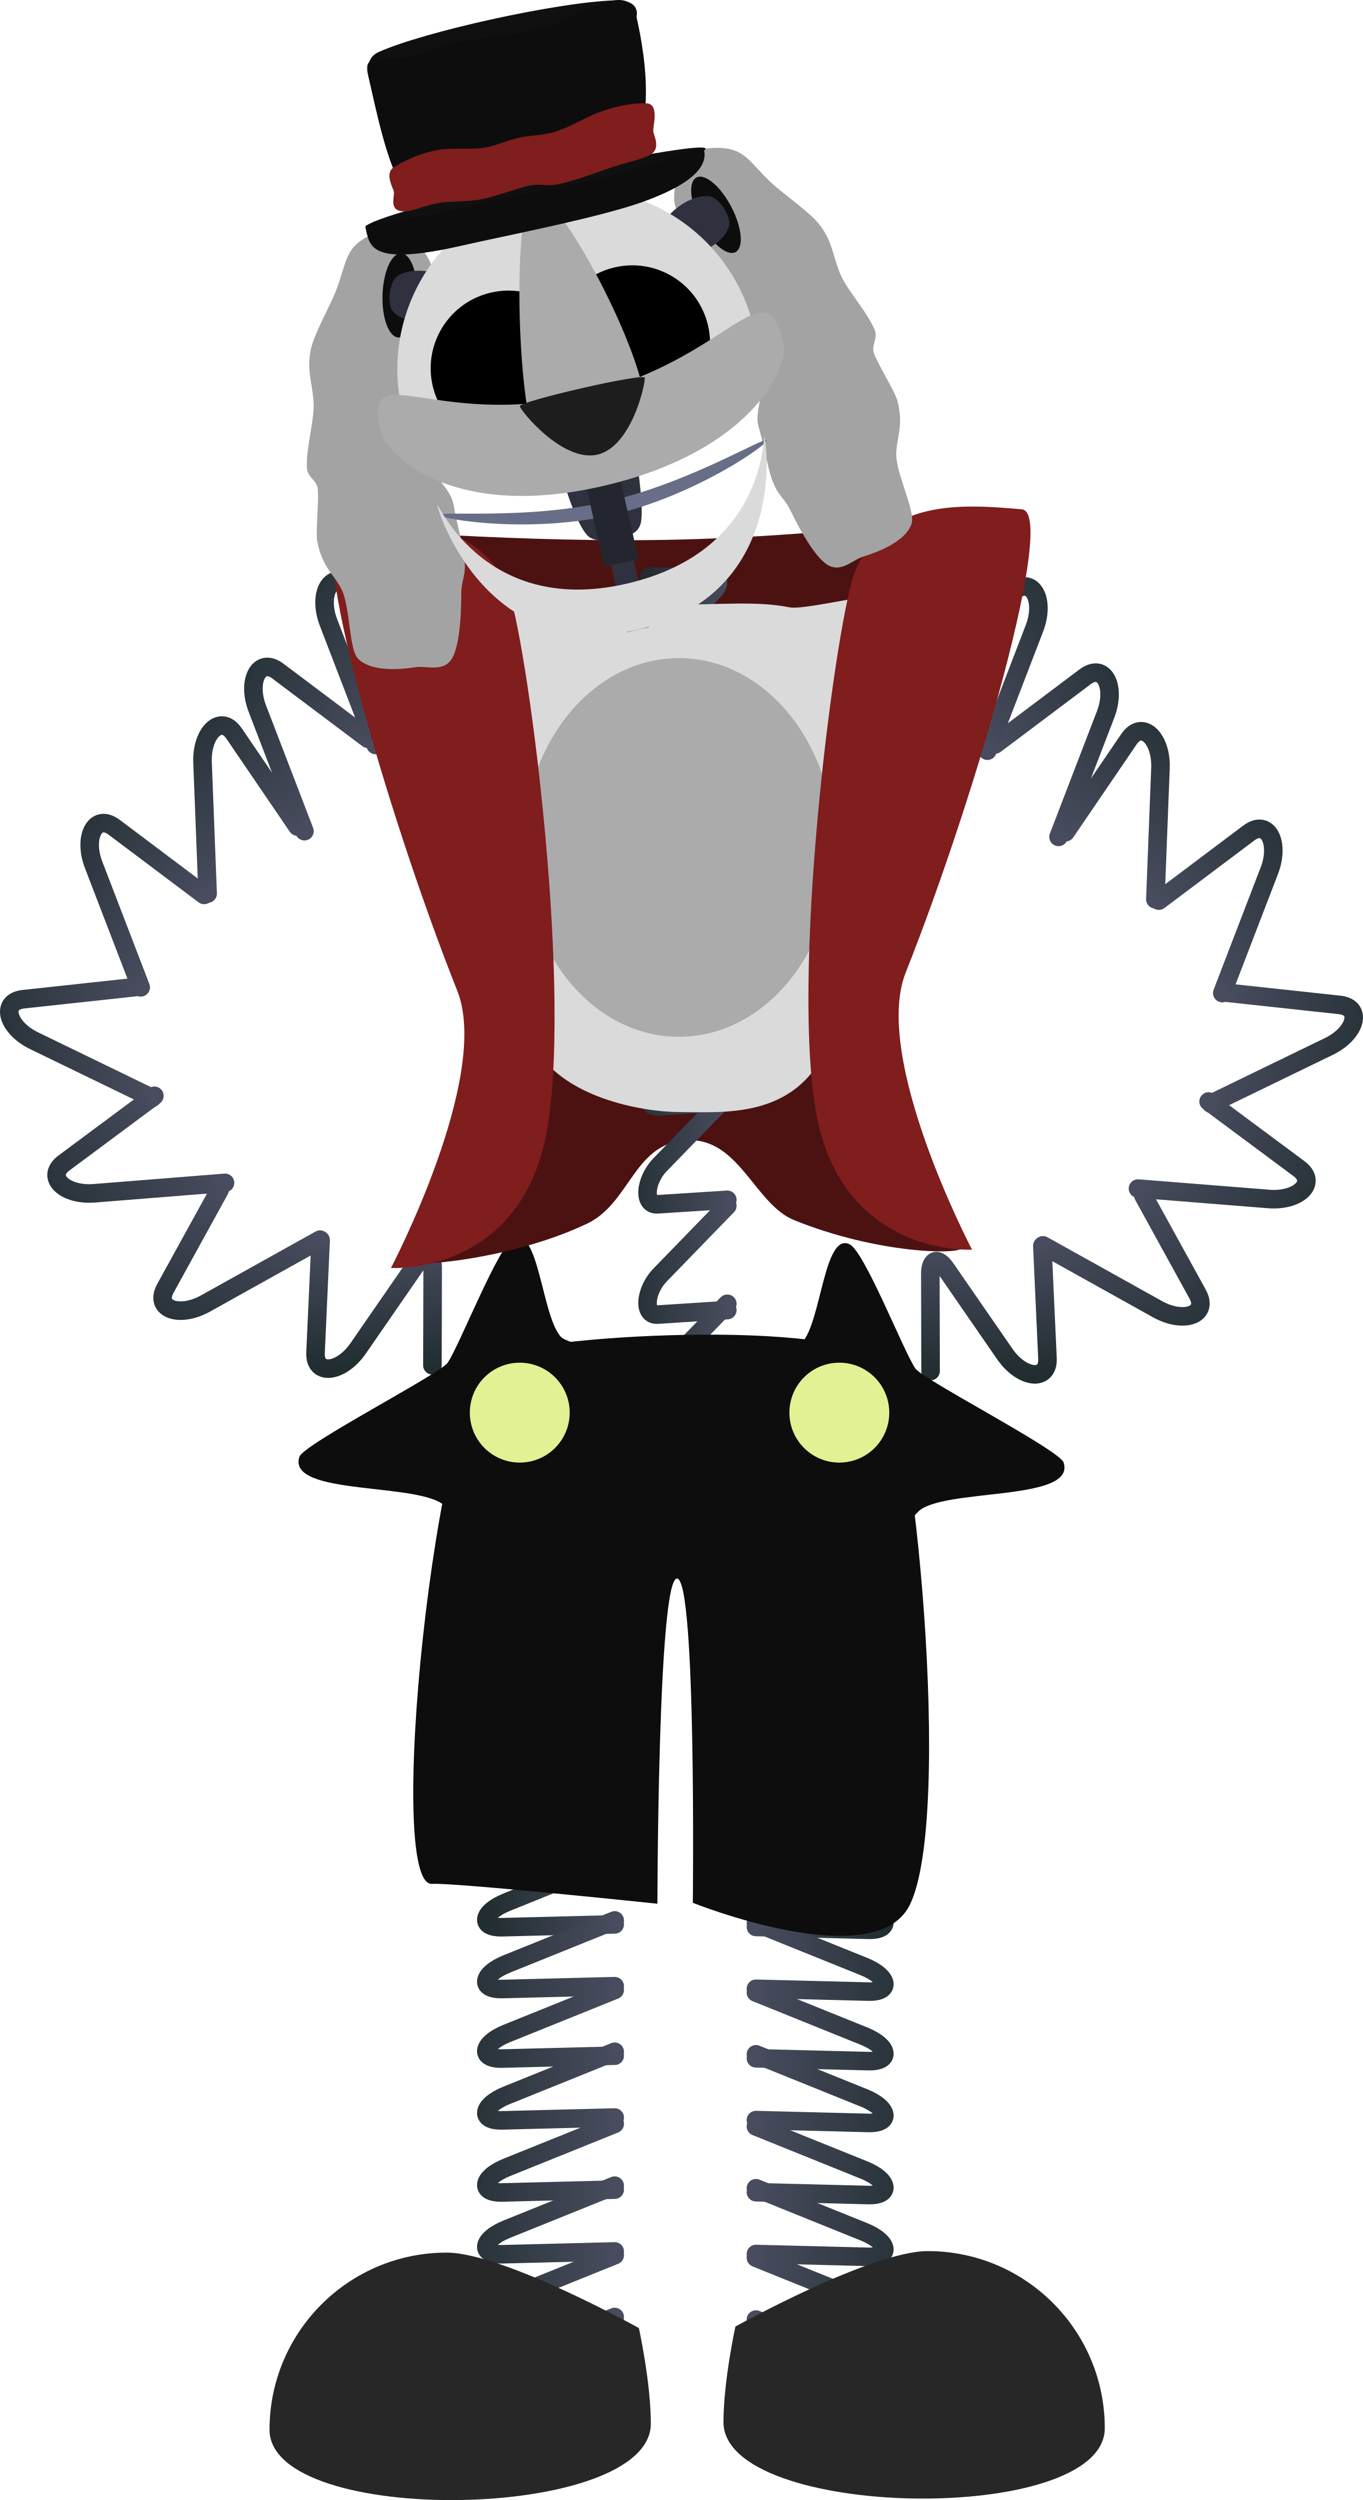 <svg version="1.1" xmlns="http://www.w3.org/2000/svg" xmlns:xlink="http://www.w3.org/1999/xlink" width="238.752" height="437.794" viewBox="0,0,238.752,437.794"><defs><linearGradient x1="468.056" y1="183.99" x2="467.999" y2="206.484" gradientUnits="userSpaceOnUse" id="color-1"><stop offset="0" stop-color="#484c5e"/><stop offset="1" stop-color="#212d30"/></linearGradient><linearGradient x1="449.177" y1="179.226" x2="435.645" y2="206.522" gradientUnits="userSpaceOnUse" id="color-2"><stop offset="0" stop-color="#484c5e"/><stop offset="1" stop-color="#212d30"/></linearGradient><linearGradient x1="435.315" y1="165.802" x2="411.658" y2="185" gradientUnits="userSpaceOnUse" id="color-3"><stop offset="0" stop-color="#484c5e"/><stop offset="1" stop-color="#212d30"/></linearGradient><linearGradient x1="427.565" y1="148.714" x2="397.444" y2="153.285" gradientUnits="userSpaceOnUse" id="color-4"><stop offset="0" stop-color="#484c5e"/><stop offset="1" stop-color="#212d30"/></linearGradient><linearGradient x1="433.072" y1="131.064" x2="407.952" y2="113.825" gradientUnits="userSpaceOnUse" id="color-5"><stop offset="0" stop-color="#484c5e"/><stop offset="1" stop-color="#212d30"/></linearGradient><linearGradient x1="447.261" y1="117.016" x2="429.04" y2="92.599" gradientUnits="userSpaceOnUse" id="color-6"><stop offset="0" stop-color="#484c5e"/><stop offset="1" stop-color="#212d30"/></linearGradient><linearGradient x1="461.753" y1="103.715" x2="436.634" y2="86.476" gradientUnits="userSpaceOnUse" id="color-7"><stop offset="0" stop-color="#484c5e"/><stop offset="1" stop-color="#212d30"/></linearGradient><linearGradient x1="474.216" y1="88.623" x2="449.097" y2="71.384" gradientUnits="userSpaceOnUse" id="color-8"><stop offset="0" stop-color="#484c5e"/><stop offset="1" stop-color="#212d30"/></linearGradient><linearGradient x1="575.694" y1="184.99" x2="575.75" y2="207.484" gradientUnits="userSpaceOnUse" id="color-9"><stop offset="0" stop-color="#484c5e"/><stop offset="1" stop-color="#212d30"/></linearGradient><linearGradient x1="594.572" y1="180.226" x2="608.104" y2="207.522" gradientUnits="userSpaceOnUse" id="color-10"><stop offset="0" stop-color="#484c5e"/><stop offset="1" stop-color="#212d30"/></linearGradient><linearGradient x1="608.434" y1="166.802" x2="632.091" y2="186" gradientUnits="userSpaceOnUse" id="color-11"><stop offset="0" stop-color="#484c5e"/><stop offset="1" stop-color="#212d30"/></linearGradient><linearGradient x1="616.184" y1="149.714" x2="646.305" y2="154.285" gradientUnits="userSpaceOnUse" id="color-12"><stop offset="0" stop-color="#484c5e"/><stop offset="1" stop-color="#212d30"/></linearGradient><linearGradient x1="610.677" y1="132.064" x2="635.797" y2="114.825" gradientUnits="userSpaceOnUse" id="color-13"><stop offset="0" stop-color="#484c5e"/><stop offset="1" stop-color="#212d30"/></linearGradient><linearGradient x1="596.489" y1="118.016" x2="614.71" y2="93.599" gradientUnits="userSpaceOnUse" id="color-14"><stop offset="0" stop-color="#484c5e"/><stop offset="1" stop-color="#212d30"/></linearGradient><linearGradient x1="581.996" y1="104.715" x2="607.116" y2="87.476" gradientUnits="userSpaceOnUse" id="color-15"><stop offset="0" stop-color="#484c5e"/><stop offset="1" stop-color="#212d30"/></linearGradient><linearGradient x1="569.533" y1="89.623" x2="594.653" y2="72.384" gradientUnits="userSpaceOnUse" id="color-16"><stop offset="0" stop-color="#484c5e"/><stop offset="1" stop-color="#212d30"/></linearGradient><linearGradient x1="510.175" y1="298.272" x2="487.681" y2="298.272" gradientUnits="userSpaceOnUse" id="color-17"><stop offset="0" stop-color="#484c5e"/><stop offset="1" stop-color="#212d30"/></linearGradient><linearGradient x1="510.175" y1="309.229" x2="479.709" y2="309.229" gradientUnits="userSpaceOnUse" id="color-18"><stop offset="0" stop-color="#484c5e"/><stop offset="1" stop-color="#212d30"/></linearGradient><linearGradient x1="510.175" y1="321.405" x2="479.709" y2="321.405" gradientUnits="userSpaceOnUse" id="color-19"><stop offset="0" stop-color="#484c5e"/><stop offset="1" stop-color="#212d30"/></linearGradient><linearGradient x1="510.175" y1="332.227" x2="479.709" y2="332.227" gradientUnits="userSpaceOnUse" id="color-20"><stop offset="0" stop-color="#484c5e"/><stop offset="1" stop-color="#212d30"/></linearGradient><linearGradient x1="510.175" y1="344.854" x2="479.709" y2="344.854" gradientUnits="userSpaceOnUse" id="color-21"><stop offset="0" stop-color="#484c5e"/><stop offset="1" stop-color="#212d30"/></linearGradient><linearGradient x1="510.175" y1="355.676" x2="479.709" y2="355.676" gradientUnits="userSpaceOnUse" id="color-22"><stop offset="0" stop-color="#484c5e"/><stop offset="1" stop-color="#212d30"/></linearGradient><linearGradient x1="510.175" y1="367.852" x2="479.709" y2="367.852" gradientUnits="userSpaceOnUse" id="color-23"><stop offset="0" stop-color="#484c5e"/><stop offset="1" stop-color="#212d30"/></linearGradient><linearGradient x1="510.175" y1="378.674" x2="479.709" y2="378.674" gradientUnits="userSpaceOnUse" id="color-24"><stop offset="0" stop-color="#484c5e"/><stop offset="1" stop-color="#212d30"/></linearGradient><linearGradient x1="534.914" y1="298.723" x2="557.407" y2="298.723" gradientUnits="userSpaceOnUse" id="color-25"><stop offset="0" stop-color="#484c5e"/><stop offset="1" stop-color="#212d30"/></linearGradient><linearGradient x1="534.914" y1="309.68" x2="565.38" y2="309.68" gradientUnits="userSpaceOnUse" id="color-26"><stop offset="0" stop-color="#484c5e"/><stop offset="1" stop-color="#212d30"/></linearGradient><linearGradient x1="534.914" y1="321.856" x2="565.38" y2="321.856" gradientUnits="userSpaceOnUse" id="color-27"><stop offset="0" stop-color="#484c5e"/><stop offset="1" stop-color="#212d30"/></linearGradient><linearGradient x1="534.914" y1="332.678" x2="565.38" y2="332.678" gradientUnits="userSpaceOnUse" id="color-28"><stop offset="0" stop-color="#484c5e"/><stop offset="1" stop-color="#212d30"/></linearGradient><linearGradient x1="534.914" y1="345.305" x2="565.38" y2="345.305" gradientUnits="userSpaceOnUse" id="color-29"><stop offset="0" stop-color="#484c5e"/><stop offset="1" stop-color="#212d30"/></linearGradient><linearGradient x1="534.914" y1="356.127" x2="565.38" y2="356.127" gradientUnits="userSpaceOnUse" id="color-30"><stop offset="0" stop-color="#484c5e"/><stop offset="1" stop-color="#212d30"/></linearGradient><linearGradient x1="534.914" y1="368.303" x2="565.38" y2="368.303" gradientUnits="userSpaceOnUse" id="color-31"><stop offset="0" stop-color="#484c5e"/><stop offset="1" stop-color="#212d30"/></linearGradient><linearGradient x1="534.914" y1="379.125" x2="565.38" y2="379.125" gradientUnits="userSpaceOnUse" id="color-32"><stop offset="0" stop-color="#484c5e"/><stop offset="1" stop-color="#212d30"/></linearGradient><linearGradient x1="470.975" y1="185.27" x2="571.003" y2="185.27" gradientUnits="userSpaceOnUse" id="color-33"><stop offset="0" stop-color="#484c5e"/><stop offset="1" stop-color="#212d30"/></linearGradient><linearGradient x1="461.373" y1="56.779" x2="580.605" y2="56.779" gradientUnits="userSpaceOnUse" id="color-34"><stop offset="0" stop-color="#484c5e"/><stop offset="1" stop-color="#212d30"/></linearGradient><linearGradient x1="529.899" y1="77.326" x2="515.928" y2="77.326" gradientUnits="userSpaceOnUse" id="color-35"><stop offset="0" stop-color="#484c5e"/><stop offset="1" stop-color="#212d30"/></linearGradient><linearGradient x1="529.899" y1="94.705" x2="510.976" y2="94.705" gradientUnits="userSpaceOnUse" id="color-36"><stop offset="0" stop-color="#484c5e"/><stop offset="1" stop-color="#212d30"/></linearGradient><linearGradient x1="529.899" y1="114.017" x2="510.976" y2="114.017" gradientUnits="userSpaceOnUse" id="color-37"><stop offset="0" stop-color="#484c5e"/><stop offset="1" stop-color="#212d30"/></linearGradient><linearGradient x1="529.899" y1="131.183" x2="510.976" y2="131.183" gradientUnits="userSpaceOnUse" id="color-38"><stop offset="0" stop-color="#484c5e"/><stop offset="1" stop-color="#212d30"/></linearGradient><linearGradient x1="529.899" y1="151.209" x2="510.976" y2="151.209" gradientUnits="userSpaceOnUse" id="color-39"><stop offset="0" stop-color="#484c5e"/><stop offset="1" stop-color="#212d30"/></linearGradient><linearGradient x1="529.899" y1="168.375" x2="510.976" y2="168.375" gradientUnits="userSpaceOnUse" id="color-40"><stop offset="0" stop-color="#484c5e"/><stop offset="1" stop-color="#212d30"/></linearGradient><linearGradient x1="529.899" y1="187.687" x2="510.976" y2="187.687" gradientUnits="userSpaceOnUse" id="color-41"><stop offset="0" stop-color="#484c5e"/><stop offset="1" stop-color="#212d30"/></linearGradient><linearGradient x1="529.899" y1="204.853" x2="510.976" y2="204.853" gradientUnits="userSpaceOnUse" id="color-42"><stop offset="0" stop-color="#484c5e"/><stop offset="1" stop-color="#212d30"/></linearGradient><linearGradient x1="494.198" y1="115.201" x2="548.633" y2="115.201" gradientUnits="userSpaceOnUse" id="color-43"><stop offset="0" stop-color="#484c5e"/><stop offset="1" stop-color="#212d30"/></linearGradient><linearGradient x1="572.766" y1="93.801" x2="539.524" y2="93.801" gradientUnits="userSpaceOnUse" id="color-44"><stop offset="0" stop-color="#484c5e"/><stop offset="1" stop-color="#212d30"/></linearGradient><linearGradient x1="470.983" y1="97.007" x2="504.225" y2="97.007" gradientUnits="userSpaceOnUse" id="color-45"><stop offset="0" stop-color="#484c5e"/><stop offset="1" stop-color="#212d30"/></linearGradient><linearGradient x1="520.185" y1="201.881" x2="520.185" y2="276.095" gradientUnits="userSpaceOnUse" id="color-46"><stop offset="0" stop-color="#484c5e"/><stop offset="1" stop-color="#212d30"/></linearGradient><linearGradient x1="493.543" y1="205.424" x2="493.543" y2="222.917" gradientUnits="userSpaceOnUse" id="color-47"><stop offset="0" stop-color="#484c5e"/><stop offset="1" stop-color="#212d30"/></linearGradient><linearGradient x1="549.522" y1="205.424" x2="549.522" y2="222.917" gradientUnits="userSpaceOnUse" id="color-48"><stop offset="0" stop-color="#484c5e"/><stop offset="1" stop-color="#212d30"/></linearGradient><linearGradient x1="533.998" y1="392.003" x2="596.02" y2="392.003" gradientUnits="userSpaceOnUse" id="color-49"><stop offset="0" stop-color="#484c5e"/><stop offset="1" stop-color="#212d30"/></linearGradient><linearGradient x1="511.733" y1="392.268" x2="449.711" y2="392.268" gradientUnits="userSpaceOnUse" id="color-50"><stop offset="0" stop-color="#484c5e"/><stop offset="1" stop-color="#212d30"/></linearGradient></defs><g transform="translate(-402.499,33.198)"><g stroke-miterlimit="10"><g><path d="M478.243,205.882c0,0 0.033,-13.156 0.043,-17.096c0.005,-2.081 -1.094,-3.17 -2.699,-0.848c-3.034,4.39 -7.85,11.359 -10.346,14.971c-2.98,4.313 -7.659,4.87 -7.471,0.739c0.254,-5.581 0.895,-19.682 0.895,-19.682" fill="none" stroke="url(#color-1)" stroke-width="3.25" stroke-linecap="round"/><path d="M458.559,183.877c0,0 -14.198,7.911 -20.062,11.178c-4.579,2.552 -9.023,0.984 -7.029,-2.638c2.694,-4.894 9.501,-17.26 9.501,-17.26" fill="none" stroke="url(#color-2)" stroke-width="3.25" stroke-linecap="round"/><path d="M441.913,173.933c0,0 -16.202,1.291 -22.894,1.824c-5.226,0.416 -8.615,-2.857 -5.295,-5.322c4.485,-3.331 15.818,-11.747 15.818,-11.747" fill="none" stroke="url(#color-3)" stroke-width="3.25" stroke-linecap="round"/><path d="M429.136,159.066c0,0 -14.624,-7.093 -20.664,-10.022c-4.717,-2.288 -5.981,-6.827 -1.87,-7.271c5.554,-0.6 19.588,-2.118 19.588,-2.118" fill="none" stroke="url(#color-4)" stroke-width="3.25" stroke-linecap="round"/><path d="M427.147,139.697c0,0 -5.834,-15.17 -8.243,-21.436c-1.882,-4.893 0.296,-9.071 3.601,-6.588c4.466,3.356 15.751,11.835 15.751,11.835" fill="none" stroke="url(#color-5)" stroke-width="3.25" stroke-linecap="round"/><path d="M438.869,123.279c0,0 -0.632,-16.241 -0.893,-22.949c-0.204,-5.238 3.205,-8.491 5.533,-5.075c3.146,4.617 11.095,16.282 11.095,16.282" fill="none" stroke="url(#color-6)" stroke-width="3.25" stroke-linecap="round"/><path d="M455.828,112.349c0,0 -5.834,-15.17 -8.243,-21.436c-1.882,-4.893 0.296,-9.071 3.601,-6.588c4.466,3.356 15.751,11.835 15.751,11.835" fill="none" stroke="url(#color-7)" stroke-width="3.25" stroke-linecap="round"/><path d="M468.291,97.257c0,0 -5.834,-15.17 -8.243,-21.436c-1.882,-4.893 0.296,-9.071 3.601,-6.588c4.466,3.356 15.751,11.835 15.751,11.835" fill="none" stroke="url(#color-8)" stroke-width="3.25" stroke-linecap="round"/><path d="M513.208,247.153c-12.434,12.286 -27.342,-10.847 -32.705,-16.558c-4.062,-4.325 -27.806,-1.733 -25.562,-8.686c0.719,-2.228 24.626,-14.504 25.985,-16.494c2.08,-3.046 8.878,-20.477 11.517,-21.736c4.462,-2.129 4.958,13.647 8.328,17.236c1.583,1.685 14.842,2.888 13.917,13.195c-0.332,3.703 -2.192,-2.369 -6.582,1.761c-3.396,3.194 17.939,18.599 5.104,31.281z" fill="#0d0d0d" stroke="#000000" stroke-width="0" stroke-linecap="butt"/></g><g><path d="M585.085,184.967c0,0 0.641,14.101 0.895,19.682c0.188,4.13 -4.491,3.573 -7.471,-0.739c-2.496,-3.612 -7.312,-10.581 -10.346,-14.971c-1.605,-2.322 -2.704,-1.233 -2.699,0.848c0.01,3.94 0.043,17.096 0.043,17.096" fill="none" stroke="url(#color-9)" stroke-width="3.25" stroke-linecap="round"/><path d="M602.781,176.156c0,0 6.807,12.366 9.501,17.26c1.994,3.622 -2.449,5.19 -7.029,2.638c-5.865,-3.268 -20.062,-11.178 -20.062,-11.178" fill="none" stroke="url(#color-10)" stroke-width="3.25" stroke-linecap="round"/><path d="M614.207,159.688c0,0 11.332,8.416 15.818,11.747c3.319,2.465 -0.07,5.739 -5.295,5.322c-6.692,-0.533 -22.894,-1.824 -22.894,-1.824" fill="none" stroke="url(#color-11)" stroke-width="3.25" stroke-linecap="round"/><path d="M617.559,140.655c0,0 14.034,1.517 19.588,2.118c4.111,0.444 2.846,4.983 -1.87,7.271c-6.04,2.93 -20.664,10.022 -20.664,10.022" fill="none" stroke="url(#color-12)" stroke-width="3.25" stroke-linecap="round"/><path d="M605.493,124.509c0,0 11.285,-8.48 15.751,-11.835c3.305,-2.484 5.483,1.695 3.601,6.588c-2.41,6.266 -8.243,21.436 -8.243,21.436" fill="none" stroke="url(#color-13)" stroke-width="3.25" stroke-linecap="round"/><path d="M589.146,112.537c0,0 7.949,-11.665 11.095,-16.282c2.328,-3.417 5.737,-0.164 5.533,5.075c-0.261,6.708 -0.893,22.949 -0.893,22.949" fill="none" stroke="url(#color-14)" stroke-width="3.25" stroke-linecap="round"/><path d="M576.811,97.161c0,0 11.285,-8.48 15.751,-11.835c3.305,-2.484 5.483,1.695 3.601,6.588c-2.41,6.266 -8.243,21.436 -8.243,21.436" fill="none" stroke="url(#color-15)" stroke-width="3.25" stroke-linecap="round"/><path d="M564.348,82.069c0,0 11.285,-8.48 15.751,-11.835c3.305,-2.484 5.483,1.695 3.601,6.588c-2.41,6.266 -8.243,21.436 -8.243,21.436" fill="none" stroke="url(#color-16)" stroke-width="3.25" stroke-linecap="round"/><path d="M530.541,248.153c-12.836,-12.683 8.5,-28.087 5.104,-31.281c-4.39,-4.129 -6.25,1.942 -6.582,-1.761c-0.925,-10.307 12.334,-11.51 13.917,-13.195c3.37,-3.588 3.866,-19.365 8.328,-17.236c2.638,1.259 9.437,18.69 11.517,21.736c1.358,1.989 25.265,14.265 25.985,16.494c2.244,6.953 -21.5,4.361 -25.562,8.686c-5.363,5.71 -20.271,28.844 -32.705,16.558z" fill="#0d0d0d" stroke="#000000" stroke-width="0" stroke-linecap="butt"/></g><g fill="none" stroke-width="3.25" stroke-linecap="round"><path d="M510.175,303.782c0,0 -14.103,0.355 -19.684,0.496c-4.131,0.104 -3.562,-2.64 0.758,-4.382c3.618,-1.459 10.599,-4.274 14.997,-6.048c2.326,-0.938 1.24,-1.585 -0.841,-1.585c-3.94,0 -17.096,0 -17.096,0" stroke="url(#color-17)"/><path d="M510.175,314.604c0,0 -14.103,0.355 -19.684,0.496c-4.131,0.104 -3.562,-2.64 0.758,-4.382c5.532,-2.231 18.926,-7.633 18.926,-7.633" stroke="url(#color-18)"/><path d="M510.175,326.78c0,0 -14.103,0.355 -19.684,0.496c-4.131,0.104 -3.562,-2.64 0.758,-4.382c5.532,-2.231 18.926,-7.633 18.926,-7.633" stroke="url(#color-19)"/><path d="M510.175,337.603c0,0 -14.103,0.355 -19.684,0.496c-4.131,0.104 -3.562,-2.64 0.758,-4.382c5.532,-2.231 18.926,-7.633 18.926,-7.633" stroke="url(#color-20)"/><path d="M510.175,350.229c0,0 -14.103,0.355 -19.684,0.496c-4.131,0.104 -3.562,-2.64 0.758,-4.382c5.532,-2.231 18.926,-7.633 18.926,-7.633" stroke="url(#color-21)"/><path d="M510.175,361.051c0,0 -14.103,0.355 -19.684,0.496c-4.131,0.104 -3.562,-2.64 0.758,-4.382c5.532,-2.231 18.926,-7.633 18.926,-7.633" stroke="url(#color-22)"/><path d="M510.175,373.227c0,0 -14.103,0.355 -19.684,0.496c-4.131,0.104 -3.562,-2.64 0.758,-4.382c5.532,-2.231 18.926,-7.633 18.926,-7.633" stroke="url(#color-23)"/><path d="M510.175,384.05c0,0 -14.103,0.355 -19.684,0.496c-4.131,0.104 -3.562,-2.64 0.758,-4.382c5.532,-2.231 18.926,-7.633 18.926,-7.633" stroke="url(#color-24)"/></g><g fill="none" stroke-width="3.25" stroke-linecap="round"><path d="M556.78,292.714c0,0 -13.156,0 -17.096,0c-2.081,0 -3.168,0.647 -0.841,1.585c4.397,1.773 11.378,4.589 14.997,6.048c4.32,1.742 4.889,4.486 0.758,4.382c-5.581,-0.141 -19.684,-0.496 -19.684,-0.496" stroke="url(#color-25)"/><path d="M534.914,303.537c0,0 13.394,5.401 18.926,7.633c4.32,1.742 4.889,4.486 0.758,4.382c-5.581,-0.141 -19.684,-0.496 -19.684,-0.496" stroke="url(#color-26)"/><path d="M534.914,315.712c0,0 13.394,5.401 18.926,7.633c4.32,1.742 4.889,4.486 0.758,4.382c-5.581,-0.141 -19.684,-0.496 -19.684,-0.496" stroke="url(#color-27)"/><path d="M534.914,326.535c0,0 13.394,5.401 18.926,7.633c4.32,1.742 4.889,4.486 0.758,4.382c-5.581,-0.141 -19.684,-0.496 -19.684,-0.496" stroke="url(#color-28)"/><path d="M534.914,339.161c0,0 13.394,5.401 18.926,7.633c4.32,1.742 4.889,4.486 0.758,4.382c-5.581,-0.141 -19.684,-0.496 -19.684,-0.496" stroke="url(#color-29)"/><path d="M534.914,349.984c0,0 13.394,5.401 18.926,7.633c4.32,1.742 4.889,4.486 0.758,4.382c-5.581,-0.141 -19.684,-0.496 -19.684,-0.496" stroke="url(#color-30)"/><path d="M534.914,362.159c0,0 13.394,5.401 18.926,7.633c4.32,1.742 4.889,4.486 0.758,4.382c-5.581,-0.141 -19.684,-0.496 -19.684,-0.496" stroke="url(#color-31)"/><path d="M534.914,372.982c0,0 13.394,5.401 18.926,7.633c4.32,1.742 4.889,4.486 0.758,4.382c-5.581,-0.141 -19.684,-0.496 -19.684,-0.496" stroke="url(#color-32)"/></g><path d="M571.003,185.27c0,1.287 -14.591,1.181 -29.391,-4.806c-6.796,-2.749 -9.531,-13.999 -18.223,-13.999c-9.851,0 -10.286,10.939 -18.094,14.632c-14.084,6.661 -32.32,7.783 -32.32,6.574c0,-1.878 20.391,-64.418 48.013,-64.418c27.622,0 50.014,60.139 50.014,62.017z" fill="#4c1212" stroke="url(#color-33)" stroke-width="0" stroke-linecap="butt"/><path d="M580.605,56.779c0,1.381 -23.89,22.106 -56.816,22.106c-32.925,0 -59.816,-17.724 -59.816,-19.105c0,-0.682 29.226,2.243 58.011,1.493c29.522,-0.768 58.622,-5.194 58.622,-4.494z" fill="#4c1212" stroke="url(#color-34)" stroke-width="0" stroke-linecap="butt"/><g fill="none" stroke-width="3.25" stroke-linecap="round"><path d="M529.899,86.065c0,0 -8.759,0.564 -12.226,0.787c-2.566,0.165 -2.212,-4.187 0.471,-6.951c2.247,-2.314 6.583,-6.78 9.314,-9.593c1.445,-1.488 0.77,-2.514 -0.523,-2.514c-2.447,0 -10.618,0 -10.618,0" stroke="url(#color-35)"/><path d="M529.899,103.231c0,0 -8.759,0.564 -12.226,0.787c-2.566,0.165 -2.212,-4.187 0.471,-6.951c3.436,-3.539 11.755,-12.106 11.755,-12.106" stroke="url(#color-36)"/><path d="M529.899,122.543c0,0 -8.759,0.564 -12.226,0.787c-2.566,0.165 -2.212,-4.187 0.471,-6.951c3.436,-3.539 11.755,-12.106 11.755,-12.106" stroke="url(#color-37)"/><path d="M529.899,139.708c0,0 -8.759,0.564 -12.226,0.787c-2.566,0.165 -2.212,-4.187 0.471,-6.951c3.436,-3.539 11.755,-12.106 11.755,-12.106" stroke="url(#color-38)"/><path d="M529.899,159.735c0,0 -8.759,0.564 -12.226,0.787c-2.566,0.165 -2.212,-4.187 0.471,-6.951c3.436,-3.539 11.755,-12.106 11.755,-12.106" stroke="url(#color-39)"/><path d="M529.899,176.901c0,0 -8.759,0.564 -12.226,0.787c-2.566,0.165 -2.212,-4.187 0.471,-6.951c3.436,-3.539 11.755,-12.106 11.755,-12.106" stroke="url(#color-40)"/><path d="M529.899,196.213c0,0 -8.759,0.564 -12.226,0.787c-2.566,0.165 -2.212,-4.187 0.471,-6.951c3.436,-3.539 11.755,-12.106 11.755,-12.106" stroke="url(#color-41)"/><path d="M529.899,213.379c0,0 -8.759,0.564 -12.226,0.787c-2.566,0.165 -2.212,-4.187 0.471,-6.951c3.436,-3.539 11.755,-12.106 11.755,-12.106" stroke="url(#color-42)"/></g><path d="M491.83,92.257c0,-6.463 -14.08,-19.282 -12.419,-22.282c2.094,-3.781 20.363,3.09 24.426,2.549c4.952,-0.659 11.089,0.152 17.735,0.152c6.952,0 13.703,-0.646 19.177,0.469c3.27,0.666 20.289,-4.242 22.42,-1.806c2.731,3.121 -9.867,14.319 -9.867,22.268c0,13.198 0.634,42.384 -6.014,56.804c-5.712,12.389 -18.126,11.121 -25.717,11.121c-6.379,0 -20.968,-2.427 -25.812,-12.119c-7.628,-15.263 -3.93,-42.149 -3.93,-57.157z" fill="#dadada" stroke="#000000" stroke-width="0" stroke-linecap="butt"/><path d="M494.198,115.201c0,-18.31 12.186,-33.153 27.217,-33.153c15.032,0 27.217,14.843 27.217,33.153c0,18.31 -12.186,33.153 -27.217,33.153c-15.032,0 -27.217,-14.843 -27.217,-33.153z" fill="#ababab" stroke="url(#color-43)" stroke-width="0" stroke-linecap="butt"/><path d="M545.269,160.578c-4.142,-26.389 3.867,-86.449 7.086,-93.902c5.395,-12.488 18.578,-11.627 29.137,-10.689c6.195,0.55 -7.813,49.565 -20.346,81.122c-5.966,15.02 11.62,48.524 11.62,48.524c0,0 -23.349,1.375 -27.497,-25.055z" fill="#801d1d" stroke="url(#color-44)" stroke-width="0" stroke-linecap="butt"/><path d="M470.983,188.839c0,0 17.586,-33.504 11.62,-48.524c-12.534,-31.556 -26.541,-80.571 -20.346,-81.122c10.559,-0.938 23.742,-1.8 29.137,10.689c3.22,7.453 11.228,67.512 7.087,93.902c-4.148,26.43 -27.497,25.055 -27.497,25.055z" fill="#801d1d" stroke="url(#color-45)" stroke-width="0" stroke-linecap="butt"/><path d="M488.539,204.71c5.98,-4.125 61.706,-7.241 68.513,0.834c5.442,6.457 12.493,79.359 4.801,94.845c-6.153,12.387 -37.994,-0.387 -37.994,-0.387c0,0 0.656,-56.774 -2.774,-56.776c-3.358,-0.002 -3.429,56.939 -3.429,56.939c0,0 -35.355,-3.715 -39.474,-3.476c-8.339,0.484 0.653,-85.286 10.356,-91.979z" fill="#0d0d0d" stroke="url(#color-46)" stroke-width="0" stroke-linecap="butt"/><path d="M484.796,214.17c0,-4.831 3.916,-8.747 8.747,-8.747c4.831,0 8.747,3.916 8.747,8.747c0,4.831 -3.916,8.747 -8.747,8.747c-4.831,0 -8.747,-3.916 -8.747,-8.747z" fill="#e1f194" stroke="url(#color-47)" stroke-width="0" stroke-linecap="butt"/><path d="M540.775,214.17c0,-4.831 3.916,-8.747 8.747,-8.747c4.831,0 8.747,3.916 8.747,8.747c0,4.831 -3.916,8.747 -8.747,8.747c-4.831,0 -8.747,-3.916 -8.747,-8.747z" fill="#e1f194" stroke="url(#color-48)" stroke-width="0" stroke-linecap="butt"/><path d="M529.227,390.943c0,-7.216 2.092,-16.739 2.092,-16.739c0,0 23.779,-13.212 33.69,-13.212c17.127,0 31.011,13.884 31.011,31.011c0,17.127 -66.793,16.067 -66.793,-1.06z" fill="#272727" stroke="url(#color-49)" stroke-width="0" stroke-linecap="butt"/><path d="M449.711,392.268c0,-17.127 13.884,-31.011 31.011,-31.011c9.911,0 33.69,13.212 33.69,13.212c0,0 2.092,9.523 2.092,16.739c0,17.127 -66.793,18.187 -66.793,1.06z" fill="#272727" stroke="url(#color-50)" stroke-width="0" stroke-linecap="butt"/><g stroke="#000000" stroke-width="0" stroke-linecap="butt"><path d="M512.236,77.525l-3.823,-16.7l3.954,-0.905l3.823,16.7z" fill="#2f323e"/><path d="M505.473,60.642c-2.638,-2.606 -5.439,-13.664 -5.439,-13.664l13.439,-3.208c0,0 1.911,10.9 1.318,14.396c-0.399,2.357 -2.8,2.626 -4.517,3.019c-1.279,0.293 -3.685,0.561 -4.802,-0.543z" fill="#2f323e"/><g><path d="M534.243,27.066c-1.716,-3.189 -3.639,-4.627 -4.979,-7.053c-1.264,-2.289 -1.96,-5.605 -3.042,-7.345c-2.674,-4.299 -4.849,-7.165 -5.535,-10.196c-0.428,-1.893 0.587,-5.385 0.714,-7.089c0.138,-1.865 5.471,-3.303 9.067,-2.443c3.131,0.749 4.289,3.441 7.908,6.553c1.619,1.392 5.986,4.578 7.477,6.409c2.472,3.036 2.418,5.368 3.773,8.746c1.135,2.83 4.66,6.583 6.069,9.857c0.657,1.528 -0.569,2.637 -0.13,4.071c0.53,1.73 3.747,6.852 4.139,8.429c1.115,4.478 -0.123,6.225 -0.214,9.188c-0.109,3.516 3.479,10.16 2.662,12.399c-1.194,3.272 -6.427,5.046 -8.381,5.644c-1.919,0.588 -4.043,3.05 -6.501,1.359c-1.901,-1.309 -4.218,-5.111 -6.283,-9.351c-1.231,-2.527 -2.139,-2.371 -3.276,-5.512c-0.679,-1.875 -1.584,-6.733 -2.29,-9.036c-1.19,-3.886 2.727,-7.375 -1.176,-14.629z" fill="#a3a3a3"/><path d="M524.495,-2.113c1.48,-0.775 4.21,1.521 6.099,5.128c1.889,3.607 2.22,7.159 0.74,7.934c-1.48,0.775 -4.21,-1.521 -6.099,-5.128c-1.889,-3.607 -2.22,-7.159 -0.74,-7.934z" fill="#0d0d0d"/></g><path d="M526.78,1.185c1.006,0.143 2.136,1.389 2.656,2.284c0.373,0.643 0.933,1.953 0.821,2.634c-0.678,4.155 -9.659,7.74 -11.934,3.824c-2.128,-3.662 4.345,-9.327 8.457,-8.743z" fill="#2f323e"/><g><path d="M481.986,55.358c0.367,2.38 1.665,7.148 1.869,9.132c0.342,3.323 -0.543,3.577 -0.552,6.388c-0.015,4.717 -0.447,9.148 -1.589,11.154c-1.477,2.592 -4.461,1.299 -6.444,1.605c-2.02,0.311 -7.504,0.99 -10.002,-1.436c-1.71,-1.661 -1.37,-9.204 -2.998,-12.322c-1.371,-2.628 -3.246,-3.663 -4.19,-8.18c-0.333,-1.591 0.336,-7.602 0.06,-9.391c-0.228,-1.482 -1.815,-1.947 -1.888,-3.609c-0.156,-3.56 1.386,-8.473 1.176,-11.515c-0.25,-3.631 -1.313,-5.707 -0.408,-9.516c0.546,-2.297 3.092,-7.065 3.944,-9.023c1.904,-4.377 1.776,-7.305 4.269,-9.341c2.864,-2.339 8.291,-3.363 9.227,-1.745c0.855,1.479 3.289,4.183 3.727,6.073c0.701,3.028 -0.011,6.554 -0.548,11.589c-0.217,2.037 0.598,5.326 0.456,7.937c-0.151,2.767 -1.257,4.898 -1.415,8.517c-0.359,8.229 4.687,9.667 5.305,13.683z" fill="#a3a3a3"/><path d="M475.55,18.626c-0.131,4.069 -1.591,7.324 -3.261,7.27c-1.669,-0.054 -2.916,-3.396 -2.785,-7.466c0.131,-4.069 1.591,-7.324 3.261,-7.27c1.669,0.054 2.916,3.396 2.785,7.466z" fill="#0d0d0d"/></g><path d="M483.56,19.317c-0.346,4.516 -9.991,5.195 -12.41,1.749c-0.397,-0.566 -0.463,-1.988 -0.407,-2.729c0.079,-1.033 0.555,-2.646 1.398,-3.212c3.448,-2.315 11.741,-0.03 11.418,4.193z" fill="#2f323e"/><path d="M536.761,43.932c0.184,0.805 -12.796,9.785 -27.072,13.052c-14.254,3.262 -29.804,0.813 -29.988,0.01c-0.183,-0.801 15.086,0.866 29.291,-2.389c14.323,-3.282 27.584,-11.48 27.769,-10.673z" fill="#686e88"/><path d="M536.461,43.578c0.511,2.233 3.234,27.661 -22.444,33.54c-25.679,5.878 -34.39,-19.491 -34.901,-21.724c-0.511,-2.233 7.372,19.517 33.05,13.639c25.679,-5.878 23.784,-27.687 24.295,-25.454z" fill="#dadada"/><path d="M508.391,66.055l-3.631,-15.862l5.955,-1.363l3.631,15.862z" fill="#24262f"/><path d="M472.9,38.546c-3.9,-17.037 6.75,-34.01 23.787,-37.91c17.037,-3.9 34.01,6.75 37.91,23.787c3.9,17.037 -57.796,31.16 -61.697,14.123z" fill="#dadada"/><path d="M478.284,34.339c-1.678,-7.328 2.903,-14.628 10.231,-16.306c7.328,-1.678 14.629,2.903 16.306,10.231c1.678,7.328 -2.903,14.628 -10.231,16.306c-7.328,1.678 -14.628,-2.903 -16.306,-10.231z" fill="#000000"/><path d="M499.993,29.915c-1.678,-7.328 2.903,-14.628 10.231,-16.306c7.328,-1.678 14.628,2.903 16.306,10.231c1.678,7.328 -2.903,14.628 -10.231,16.306c-7.328,1.678 -14.628,-2.903 -16.306,-10.231z" fill="#000000"/><path d="M539.739,26.954c0.948,4.403 -5.911,19.068 -31.799,24.994c-25.887,5.926 -37.666,-5.211 -38.73,-9.586c-3.298,-13.561 9.204,-0.385 35.091,-6.311c25.887,-5.926 32.382,-23.294 35.438,-9.096z" fill="#ababab"/><path d="M495.456,41.426c-2.656,-11.601 -2.837,-39.878 0.674,-40.682c3.511,-0.804 16.206,22.088 18.862,33.689c2.656,11.601 -16.88,18.594 -19.536,6.993z" fill="#ababab"/><path d="M515.427,32.936c0.196,0.858 -2.249,12.095 -8.29,13.478c-6.041,1.383 -13.39,-7.612 -13.587,-8.47c-0.196,-0.858 21.681,-5.866 21.877,-5.008z" fill="#1d1d1d"/><g><path d="M514.009,-31.329c0.882,3.854 -8.903,9.383 -21.857,12.348c-12.954,2.965 -24.17,2.245 -25.052,-1.61c-0.146,-0.638 -0.308,-2.584 1.737,-3.501c7.899,-3.543 31.088,-8.688 41.227,-9.04c3.103,-0.108 3.774,1.048 3.946,1.802z" fill="#101010"/><path d="M513.891,-30.706c1.897,8.285 3.9,21.827 -3.579,29.377c-5.31,5.36 -19.117,5.991 -24.495,7.222c-12.952,2.965 -15.587,-11.694 -18.83,-25.861c-1.167,-5.1 3.705,-1.257 11.159,-4.466c6.241,-2.687 15.963,-1.983 22.095,-4.824c6.888,-3.192 12.551,-6.243 13.649,-1.446z" fill="#0d0d0d"/></g><g><path d="M526.1,-7.172c0.207,0.903 -12.903,4.675 -29.282,8.424c-16.379,3.749 -29.824,6.057 -30.031,5.154c-0.207,-0.903 12.903,-4.675 29.282,-8.424c16.379,-3.749 29.824,-6.057 30.031,-5.154z" fill="#101010"/><path d="M525.818,-6.968c0.444,1.941 -0.159,5.361 -10.924,9.193c-7.642,2.721 -24.534,5.995 -31.333,7.551c-16.377,3.749 -16.289,0.152 -17.049,-3.168c-0.274,-1.195 7.256,-0.84 17.017,-3.426c8.173,-2.166 18.872,-3.651 26.948,-5.836c9.072,-2.455 15.083,-5.437 15.34,-4.313z" fill="#0d0d0d"/></g><path d="M516.946,-10.073c0.168,0.733 1.246,2.894 -0.415,3.904c-1.407,0.856 -3.864,1.303 -6.698,2.213c-2.905,0.932 -6.212,2.325 -9.668,3.039c-1.745,0.36 -3.249,-0.169 -4.995,0.231c-2.634,0.603 -5.591,1.876 -8.636,2.426c-2.645,0.477 -5.395,0.237 -7.568,0.682c-2.699,0.553 -4.195,1.448 -5.788,1.391c-2.686,-0.095 -1.497,-2.596 -1.699,-3.477c-0.169,-0.739 -1.66,-3.233 0.031,-4.255c1.566,-0.946 4.335,-2.456 7.825,-3.037c2.543,-0.424 5.566,0.067 8.31,-0.446c2.128,-0.398 3.506,-1.167 5.61,-1.649c2.107,-0.482 4.289,-0.391 6.535,-1.098c2.644,-0.832 5.162,-2.461 7.59,-3.365c3.41,-1.27 6.51,-1.695 8.366,-1.59c2.389,0.135 1.011,4.206 1.2,5.031z" fill="#801d1d"/></g></g></g></svg>